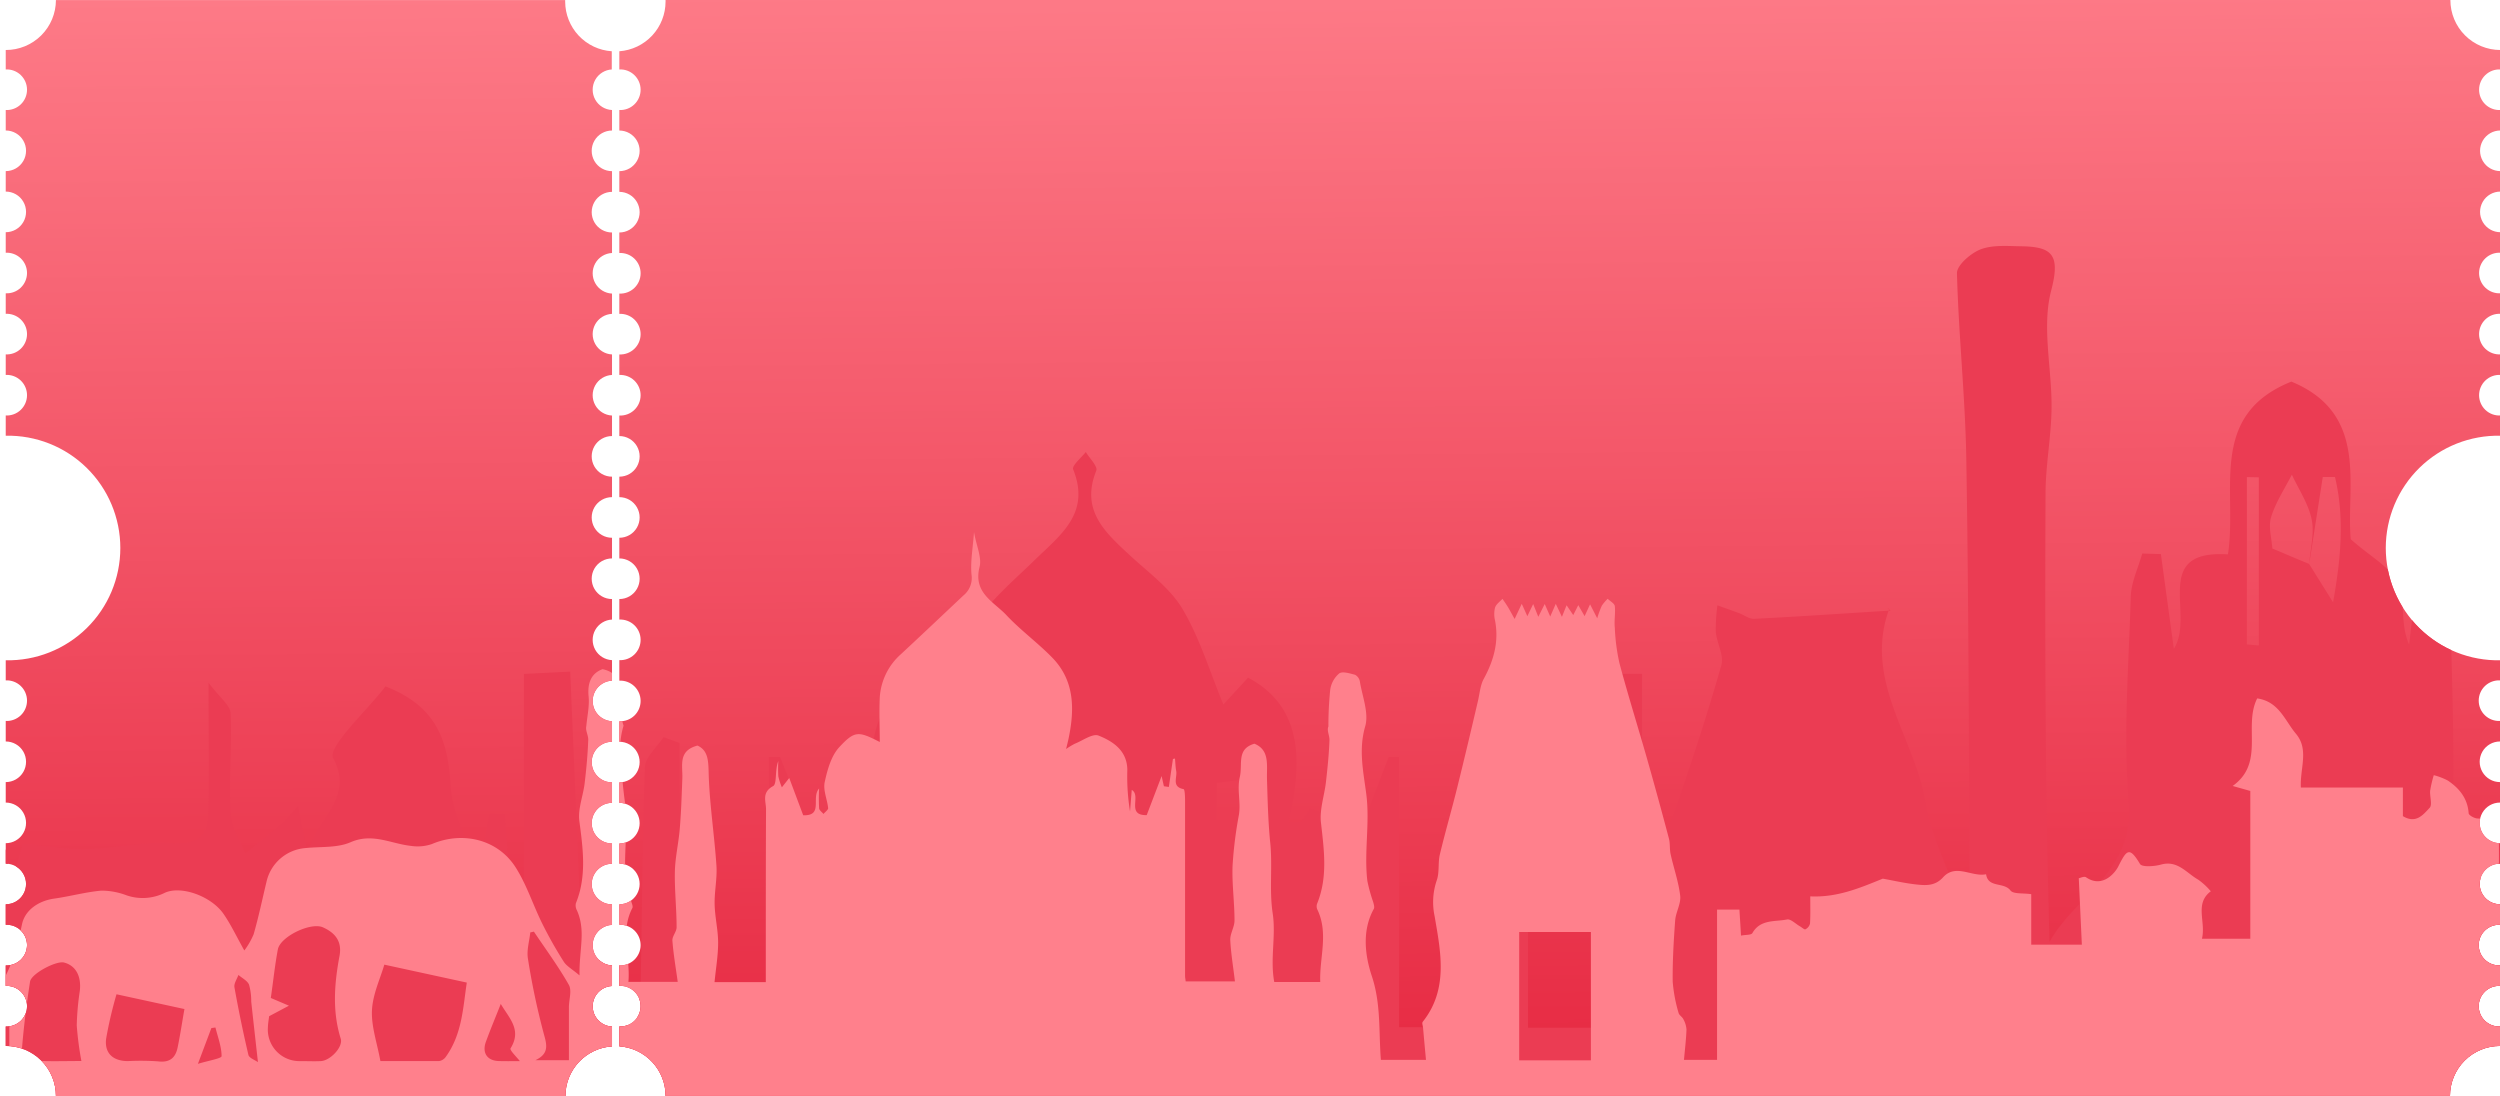 <svg id="Layer_1" data-name="Layer 1" xmlns="http://www.w3.org/2000/svg" xmlns:xlink="http://www.w3.org/1999/xlink" viewBox="0 0 536.47 235.19"><defs><style>.cls-1{fill:none;}.cls-2{clip-path:url(#clip-path);}.cls-3{fill:url(#linear-gradient);}.cls-4{clip-path:url(#clip-path-2);}.cls-5{fill:#eb3c53;}.cls-6{fill:#ff808c;}</style><clipPath id="clip-path"><path class="cls-1" d="M536.47,141.69V146a4.36,4.36,0,1,0,0,8.71v4.4a4.36,4.36,0,0,0,0,8.72v4.39a4.36,4.36,0,0,0,0,8.72v4.39a4.36,4.36,0,0,0,0,8.72v4.4a4.36,4.36,0,1,0,0,8.71v4.4a4.36,4.36,0,1,0,0,8.71v4.18a10.72,10.72,0,0,0-10.73,10.72H142.83a10.68,10.68,0,0,0-9.93-10.64v-4.26a4.36,4.36,0,1,0,0-8.71v-4.4a4.36,4.36,0,1,0,0-8.71v-4.4a4.36,4.36,0,0,0,0-8.72V181a4.36,4.36,0,1,0,0-8.72v-4.39a4.36,4.36,0,0,0,0-8.72v-4.4a4.36,4.36,0,1,0,0-8.71v-4.4a4.36,4.36,0,1,0,0-8.71v-4.4a4.36,4.36,0,0,0,0-8.72V115.4a4.36,4.36,0,0,0,0-8.72v-4.39a4.36,4.36,0,0,0,0-8.72v-4.4a4.36,4.36,0,1,0,0-8.71v-4.4a4.36,4.36,0,1,0,0-8.71V63a4.36,4.36,0,1,0,0-8.71v-4.4a4.36,4.36,0,0,0,0-8.72V36.73a4.36,4.36,0,0,0,0-8.72v-4.4a4.36,4.36,0,1,0,0-8.71V11A10.69,10.69,0,0,0,142.82.34c0-.12,0-.23,0-.34h383a10.73,10.73,0,0,0,10.73,10.73V14.9a4.36,4.36,0,1,0,0,8.71V28a4.36,4.36,0,0,0,0,8.72v4.39a4.36,4.36,0,0,0,0,8.72v4.4a4.36,4.36,0,1,0,0,8.71v4.4a4.36,4.36,0,1,0,0,8.71v4.4a4.36,4.36,0,1,0,0,8.71V93.5a24.1,24.1,0,1,0,0,48.19ZM131.28,14.9V11a10.7,10.7,0,0,1-10-10.65c0-.12,0-.23,0-.34H12A10.73,10.73,0,0,1,1.23,10.73V14.9a4.36,4.36,0,1,1,0,8.71V28a4.36,4.36,0,0,1,0,8.72v4.39a4.36,4.36,0,0,1,0,8.72v4.4a4.36,4.36,0,1,1,0,8.71v4.4a4.36,4.36,0,1,1,0,8.71v4.4a4.36,4.36,0,1,1,0,8.71V93.5a24.1,24.1,0,1,1,0,48.19V146a4.36,4.36,0,1,1,0,8.71v4.4a4.36,4.36,0,1,1,0,8.72v4.39a4.36,4.36,0,1,1,0,8.72v4.39a4.36,4.36,0,1,1,0,8.72v4.4a4.36,4.36,0,1,1,0,8.71v4.4a4.36,4.36,0,1,1,0,8.71v4.18A10.72,10.72,0,0,1,12,235.19H121.33a10.69,10.69,0,0,1,10-10.65v-4.25a4.36,4.36,0,0,1,0-8.71v-4.4a4.36,4.36,0,0,1,0-8.71v-4.4a4.36,4.36,0,0,1,0-8.72V181a4.36,4.36,0,0,1,0-8.72v-4.39a4.36,4.36,0,0,1,0-8.72v-4.4a4.36,4.36,0,0,1,0-8.71v-4.4a4.36,4.36,0,0,1,0-8.71v-4.4a4.36,4.36,0,0,1,0-8.72V115.4a4.36,4.36,0,0,1,0-8.72v-4.39a4.36,4.36,0,0,1,0-8.72v-4.4a4.36,4.36,0,0,1,0-8.71v-4.4a4.36,4.36,0,0,1,0-8.71V63a4.36,4.36,0,0,1,0-8.71v-4.4a4.36,4.36,0,0,1,0-8.72V36.73a4.36,4.36,0,0,1,0-8.72v-4.4a4.36,4.36,0,0,1,0-8.71Z"/></clipPath><linearGradient id="linear-gradient" x1="272.89" y1="-19.43" x2="275.24" y2="235.26" gradientUnits="userSpaceOnUse"><stop offset="0" stop-color="#ff808c"/><stop offset="1" stop-color="#e62841"/></linearGradient><clipPath id="clip-path-2"><rect id="SVGID" class="cls-1" y="-8.98" width="548.31" height="253.94"/></clipPath></defs><title>coupons</title><g class="cls-2"><rect class="cls-3" y="-8.98" width="548.31" height="253.94"/><g class="cls-4"><path class="cls-5" d="M394.3,237.34V219.45H379.55c-.38,5.49-.79,11.25-1.22,17.4h-499c0-10.86.23-21.25-.08-31.62-.24-8.43-4.59-12.72-11.24-11.75-6.17.9-8.4,5.1-8.43,10.82-.05,10.68,0,21.36,0,33H-280.9c-15.24,0-17.54-3.28-13-17.73,1.68-5.39,3.69-11,3.7-16.55,0-18.43-1.73-36.91-.9-55.28.44-9.79,2.1-20.62,12.07-26.94,1.42-.9,2.38-2.53,3.31-3.54,9.25,6,13.61,15,14.83,25.43.72,6.21-.2,12.6-.14,18.9q.27,26.33.81,52.64c0,1.17,1,2.31,2.64,3.46,2.63-24,.22-49,19.1-71,5.24,12.42,10,23.69,14.94,35.44.75-2.52,1.74-5.39,2.46-8.32,4.32-17.38,8.44-34.81,13-52.14.75-2.85,3.2-5.26,3.68-8.28l8.73-22.84c-1.44,10.44,12.14,14.44,5.83,22.23,2.24,3.77,4.55,6.25,5.29,9.14,6,23.12,11.61,46.32,17.36,69.49.31,1.25.68,2.49.83,3l7.38-44.64c19.21-12.84,36.65-13.84,52.87-2.32,15,16.72,5.48,38.45,12.58,57.49.24-2.61.51-5.22.71-7.84s.33-5.37.49-8c.93-15.67,1.74-31.35,2.8-47,2-29,4.08-58.07,6.15-87.39h6.27c1.29,20.37,2.53,40.41,3.83,60.44,1,14.9,1.83,29.8,3.08,44.68.73,8.72,2.12,17.38,3.11,25.28,2.21-9.4,4.06-20,7.43-30,1.08-3.22,6.18-5.1,9.09-7.33,10.15,4,12.13,11.7,12.76,21.1.41,6.15,3.67,12.12,5.95,19.06.63-4.65,1.2-8.84,1.76-13l2.23-.53,11.1,17.24c.45-14,.72-26.9,1.47-39.8.08-1.47,2.78-2.78,4.7-4.58,0,10.24-.17,18.5.05,26.75.17,6.64,5.12,9.58,11.39,6,.65,3.59,1.25,6.83,1.67,9.17.72-2.42,1.68-5.68,2.41-8.15,5.2.47,9.47,1.25,13.71,1.15,6-.15,12.07-1.61,18-1.28,5.17.3,7.93-.84,8.06-6.23.22-8.29.06-16.59.06-28.17,2.37,3.16,4.67,4.82,4.74,6.58.31,7.14-.4,14.33,0,21.47.15,2.91,2,5.73,3.15,8.59,2.63-2.16,5.28-4.31,7.88-6.5.64-.53,1.16-1.22,3.44-3.67,1.16,5.75,2,9.93,2.85,14.11-3.92-8.83,10.45-13.84,4.7-24.35-1.33-2.45,7.39-10.39,11.21-15.45,11.32,4.41,13.43,12,14,21.54.4,6.12,3.93,12,6.06,18.06.67-3.7,1.45-8,2.22-12.28l3.34.05q1,14.32,2,28.64l2.08-.05V144.62l9.94-.5c.9,21.14,1.77,41.83,2.65,62.52l2.85.35c.94-1.3,1.89-2.59,4.32-5.92,1.09,7.81,1.87,13.46,2.66,19.1l1.66.21c.35-3.46.95-6.9,1-10.36.32-15.13.32-30.26.89-45.37.08-2.21,2.61-4.32,4-6.48l3.41,1.26v60.95H165V162.43l2.38,0c1.7,4.22,3.41,8.44,5.43,13.47,3.42-.29,9.44,4.52,10.74-4.58l2.28,5c2.55-11.51-2.32-25.12,12.38-30.3l8.18,9.1c-4.72-18.09,6.5-26,15.58-34.88,5.6-5.45,12.12-10.09,8.31-19.53C230,99.91,232,98.25,233,97c.8,1.34,2.61,3.09,2.25,4-3.45,8.56,1.95,13.29,7.29,18.24,3.94,3.65,8.58,7,11.22,11.45,3.72,6.29,5.87,13.5,8.76,20.49l5.3-5.76c11.9,6.32,11.65,18.23,8.69,31.06l2.71-.15,1.89-2.84,11.19,3.78L298,162.43l2.23,0v58h18.79V159.94l8.87-.77v61.37h13.79V144.59h10.69v39.24l2.41.74c1.72-4,3.72-7.89,5.12-12,3.37-9.88,6.64-19.81,9.49-29.85.6-2.09-1-4.72-1.2-7.13a36.58,36.58,0,0,1,.35-5.7c1.56.57,3.13,1.12,4.68,1.7,1.08.41,2.16,1.26,3.21,1.2,9.21-.46,18.42-1.09,29.27-1.77-1.21-.91-.28-.4-.34-.24-5.52,15.36,5.6,27.63,7.88,41.55,1.25,7.58,5.11,14.73,8.4,23.76.48-3.51,1-5.59,1-7.67-.16-30.06-.19-60.12-.7-90.17-.23-13.22-1.66-26.42-2-39.65,0-1.72,3-4.29,5.07-5.09,2.64-1,5.82-.7,8.75-.66,6.64.1,8.41,1.82,6.4,9.5-2.06,7.87.18,16.8.08,25.26-.07,6.09-1.27,12.16-1.29,18.24-.14,32-.07,63.9.86,96.28,5.5-10,18.23-15,17-29.85-1.23-14.64,0-29.49.43-44.24.09-3.11,1.6-6.18,2.46-9.26l4,.12c.88,6.47,1.77,12.94,2.78,20.33,4.66-7.28-5-21.29,11.61-20.27,2.1-13.57-4.48-29.82,13.61-37.07,16.77,6.92,11.71,22.48,12.74,33.82,4.25,3.8,8.69,6.07,10.2,9.6,1.58,3.71.35,8.62,2.33,13q1.14-9.68,2.27-19.35l3.92-.18c.86,2.73,2.38,5.45,2.47,8.21.51,15.63,1,31.28.8,46.91-.1,7,.53,12.77,8,15.62q9.12-31.41,18.25-62.91c15.46,23.77,17.27,51.11,26.65,76,0-17.16.38-34.33-.12-51.48-.37-12.52,1.76-23.49,12.82-31.1.86-.59,1.14-2,1.47-2.66C604,123,607.55,132.82,609,143.53c.69,5.05-.16,10.3-.12,15.45.1,17.86,0,35.72.61,53.56.2,5.89,2,11.82,3.69,17.55,1.82,6.21-1.28,7.3-6.31,7.26-8.06-.07-16.13,0-24.19,0H394.3ZM495.5,121l5.15,8.25c1.75-9.73,2.44-18.37.41-26.89h-2.62l-2.92,18.71c.24-3.21,1.16-6.55.54-9.59-.68-3.35-2.77-6.43-4.25-9.62-1.54,3-3.48,5.92-4.46,9.12-.63,2.08.14,4.59.27,6.72C490.49,118.91,493,120,495.5,121Zm108.58,96.45c0-20.26,0-39.51,0-58.75,0-6.05-3.78-9.45-8.8-8.79-3.9.51-10.42,4.21-10.52,6.72-.87,20.24-.49,40.54-.49,60.82Zm-869.7-.17c0-19.86,0-39.08,0-58.3,0-6.92-4.37-9.54-10.44-9.36-5.69.18-9.5,2.9-9.47,9.41.09,19.25,0,38.5,0,58.25ZM-148,149.81l.24,2.48h34.22c0-.83,0-1.66,0-2.48Zm630.16-11.53,2.56.23V102.43l-2.56-.05ZM195.06,167v9.41l9.41-.52v-8.08Zm66.06,9.1h9.94c-.25-3.24-.48-6.18-.72-9.27L261.12,168Z"/><path class="cls-6" d="M-57.21,227.78c.44-.56,1.15-1.07,1.26-1.68a19.58,19.58,0,0,0,.07-3.43c.14-14.86-.06-29.73.58-44.57.27-6.28.86-12.82,5.28-18.25,1.48-1.81,1.54-4.77,2.24-7.19.11.4.23,1,.44,1.62.81,2.39,1.23,5.05,2.58,7.09a21.88,21.88,0,0,1,3.7,11.78c.46,17.41.83,34.82,1.24,52.22,0,.62.09,1.24.15,2.09h6.13c0-1.05.14-2.15.14-3.25,0-7.71,0-15.41,0-23.11s-.24-15.61.48-23.33c.55-6,.82-12.2,5-17.44,1.64-2.08,1.85-5.29,2.69-7.89-.21-.2.13,0,.11.12-.47,4.75,2.35,8.17,4.58,11.91a17.58,17.58,0,0,1,1.8,6,61.53,61.53,0,0,1,.87,8.87c.22,15.38.32,30.76.47,46.14,0,.61.14,1.21.23,2H2V214.37l-4.12,1.15L-2.8,215c4.62-4.68,6.23-10.58,7.52-16.66.65-3.06,3.54-5,6.77-5.49,3.43-.47,6.8-1.42,10.24-1.73a15.2,15.2,0,0,1,5.41,1,10.61,10.61,0,0,0,8.13-.49c3.5-1.7,10,.65,12.66,4.43,1.64,2.35,2.86,5,4.5,7.9a15.93,15.93,0,0,0,2-3.48c1.06-3.68,1.84-7.45,2.74-11.18A9.3,9.3,0,0,1,65.41,182c3.29-.36,6.91,0,9.8-1.26,4.72-2.07,8.68.32,13,.78a9.37,9.37,0,0,0,4.45-.39c6.5-2.77,14-1.11,17.9,4.86,2.43,3.75,3.8,8.17,5.81,12.22a88.43,88.43,0,0,0,4.57,8.1c.61,1,1.75,1.59,3.42,3-.12-5.31,1.41-9.66-.58-14a2.15,2.15,0,0,1-.2-1.49c2.36-5.82,1.52-11.68.74-17.66-.33-2.61.82-5.38,1.14-8.1.37-3.1.66-6.22.77-9.33,0-1-.63-2-.42-2.87.19-2.14.7-4.31.5-6.41-.3-3,.64-5,3-5.86,4,.9,3.6,3.69,3.56,6.48a19.44,19.44,0,0,0,.94,5.65,16.62,16.62,0,0,0-.69,3.82,111.55,111.55,0,0,0,.92,12.13c.92,6.05-.42,12.1.34,18.12a26.67,26.67,0,0,0,1.07,3.62c.14.48.43,1.11.24,1.46-2.69,5.16-.38,10.45-.84,15.82h10.58c-.41-3-.92-5.9-1.14-8.83-.08-.93.91-1.93.9-2.89,0-4-.46-8-.37-12,.07-3,.8-6.08,1.05-9.13.3-3.57.41-7.15.55-10.73.12-2.81-1-6,3.25-7.12,2.51,1.14,2.32,3.72,2.42,6.62.24,6.4,1.22,12.76,1.65,19.16.18,2.74-.45,5.52-.39,8.28s.74,5.45.75,8.18-.48,5.57-.77,8.52h11v-3.4c0-11.25,0-22.49.05-33.73,0-1.65-1-3.56,1.53-4.94.86-.47.33-3.47,1.11-5.37a27.57,27.57,0,0,0,0,3.28,13,13,0,0,0,.76,2.36l1.58-2,3,8c4.4.14,1.64-3.77,3.41-5.75a40.38,40.38,0,0,0,0,4.21c0,.45.61.84.94,1.26.34-.42,1-.87,1-1.25-.19-1.88-1.11-3.85-.74-5.57.57-2.65,1.39-5.65,3.15-7.54,3.35-3.61,4.14-3.38,8.67-1.09,0-3.07-.15-6.33,0-9.57a13.49,13.49,0,0,1,4.56-9.29c4.49-4.17,8.94-8.39,13.4-12.59a4.83,4.83,0,0,0,1.73-4.43c-.27-2.78.28-5.65.53-9.16.52,3,1.71,5.44,1.19,7.49-1.42,5.56,3.07,7.46,5.77,10.34,3.05,3.25,6.71,5.91,9.82,9.1,4.8,4.92,4.83,11,3.54,17.25-.14.69-.32,1.36-.56,2.37a15.15,15.15,0,0,1,1.86-1.13c1.72-.68,3.84-2.26,5.11-1.75,3.14,1.25,6.16,3.26,6.17,7.41a46.68,46.68,0,0,0,.58,8.87c.12-1.49.24-3,.37-4.63,2.14,1.25-1.28,5.5,3.21,5.42l3.2-8.39c.11.51.3,1.35.49,2.19l1.06.15c.29-2,.58-4,.88-6l.44-.1c.08.9.1,1.81.26,2.69.26,1.36-1.05,3.36,1.58,3.88.28.06.32,1.71.32,2.61q0,18.74,0,37.48c0,.31.07.62.13,1.16h10.57c-.35-3-.85-5.91-1-8.85-.06-1.39.91-2.8.91-4.2,0-3.9-.56-7.82-.42-11.71a87.76,87.76,0,0,1,1.37-11c.44-2.7-.45-5.34.19-8.11s-.75-6,3.13-7.13c3.33,1.36,2.62,4.59,2.7,7.59.14,4.58.24,9.16.7,13.71.51,5-.23,10.13.52,15.07s-.59,9.79.34,14.77h9.87c-.21-5.23,1.86-10.46-.66-15.63a1.71,1.71,0,0,1,0-1.22c2.31-5.71,1.47-11.49.81-17.37-.32-2.84.75-5.81,1.08-8.74s.65-6,.75-9c0-1-.6-2-.23-2.88a77,77,0,0,1,.39-7.9,5.62,5.62,0,0,1,1.93-3.48c.7-.51,2.26,0,3.37.28a2,2,0,0,1,1.05,1.39c.52,3.26,2,6.84,1.14,9.74-1.44,5-.36,9.77.25,14.5.8,6.25-.51,12.44.23,18.63a35.33,35.33,0,0,0,1.25,4.52c.13.48.33,1.12.13,1.48-2.62,4.72-1.84,10.12-.43,14.39,2,6,1.47,11.9,1.95,18H306c-.22-2.34-.42-4.51-.61-6.68,0-.5-.32-1.2-.09-1.49,5.57-7,3.85-15.06,2.55-22.67a14.45,14.45,0,0,1,.48-7.75c.58-1.7.22-3.69.64-5.47,1.15-4.83,2.55-9.59,3.74-14.41,1.53-6.17,3-12.37,4.44-18.56.38-1.6.49-3.37,1.26-4.76,2.17-4,3.26-8,2.41-12.49a5.8,5.8,0,0,1,0-2.78c.24-.72,1-1.26,1.6-1.87.38.57.79,1.14,1.15,1.73s.77,1.37,1.45,2.58l1.53-3.25,1.2,2.66,1.25-2.61c.43,1.06.68,1.68,1.1,2.74.51-1,.85-1.7,1.38-2.74l1.18,2.68,1.19-2.72c.51,1.08.82,1.72,1.32,2.79l1-2.49,1.43,2.11,1.08-2.13,1.36,2.36c.41-.88.7-1.52,1.17-2.54l1.53,3a22.09,22.09,0,0,1,1-2.72,9.55,9.55,0,0,1,1.25-1.47c.53.53,1.46,1,1.53,1.58.17,1.52-.17,3.1,0,4.64a42,42,0,0,0,1,7.62c1.83,6.84,3.95,13.59,5.89,20.39q2.44,8.58,4.72,17.22c.29,1.08.12,2.28.37,3.38.66,3,1.71,5.91,2.05,8.92.19,1.69-.94,3.49-1.08,5.27-.32,4.37-.58,8.76-.53,13.14a32.67,32.67,0,0,0,1.26,6.7c.11.48.74.82,1,1.31a5.37,5.37,0,0,1,.7,2.23c-.07,2.11-.33,4.21-.54,6.54h7.1V195.19h4.8c.11,1.79.22,3.52.34,5.58,1-.2,2.19-.1,2.44-.54,1.7-3,4.83-2.4,7.43-2.92.79-.16,1.83.93,2.75,1.45.41.23,1,.78,1.19.66a1.83,1.83,0,0,0,1-1.25c.11-1.85.05-3.7.05-5.82,5.76.27,10.57-1.77,15.56-3.8,2.13.37,4.76,1,7.42,1.27,2,.21,3.88.26,5.53-1.57,2.73-3,6.16,0,9.22-.65.43,3,3.81,1.61,5.23,3.48.61.81,2.66.53,4.46.8v10.83h10.86c-.22-4.74-.43-9.37-.66-14.26.23,0,1.14-.48,1.56-.2,3.42,2.37,6.15-.78,6.94-2.36,1.78-3.55,2.37-4.28,4.64-.49.43.71,3.06.53,4.5.13,3.59-1,5.47,1.82,8,3.24a14.73,14.73,0,0,1,2.69,2.49c-3.55,2.64-1,6.58-1.9,10.18h10.38V169.73l-3.79-1.07c7-5,2.23-12.82,5.27-18.79,4.68.68,5.93,4.75,8.3,7.57,2.88,3.42.84,7.41,1.07,11.56h21.89v6.13c2.84,1.73,4.39-.36,5.74-1.78.63-.66,0-2.43.11-3.68a25.92,25.92,0,0,1,.78-3.33,13.76,13.76,0,0,1,3,1.15c2.49,1.67,4.26,3.84,4.48,7,0,.44,1.13,1.06,1.79,1.14a42.38,42.38,0,0,0,4.71,0v14.08c4.43,4.39,9.64,2.07,14.54,3.05v7.26h4.3c.08-1.41.17-2.9.27-4.57,4.5-.36,7.66,2.06,10.48,5.28l.64-.7V187.74h8.51l.11-.61-2-1.16.1-.66h32.21v42.36l1.2.07c.12-.89.29-1.77.35-2.66s0-1.85,0-2.06c2.81-1.38,5.39-2.22,7.44-3.76,3.16-2.37,6.69-2.31,11.27-2.1l-9.4-14.22,13.76,1.52c6.48-12,13.21-24.09,27.36-29.29l1.3,4c5.23-5.46,9.67-11.37,17-14.85l-2.9,6.57.22.1c1.94-2.53,3.87-5.06,6.19-8.07l6,7.58.29-.15-2.67-6c7.37,3.5,11.91,9.29,17,14.92.5-1.63.86-2.81,1.32-4.33,5.14,2.36,10.21,5,13.72,9.3,4.65,5.64,8.51,11.95,12.48,18.12,1.06,1.65,1.78,2.27,3.84,1.86,3.44-.68,7-.83,11-1.26-3.07,4.72-5.93,9.1-8.79,13.48l.44.82c5.3-1.24,9.28,1.23,13.26,4,1.09.75,2.74.7,4.41,1.08.12,1.58.24,3.29.38,5.18l3.14.26v20a16.72,16.72,0,0,0-1.86-.18q-62.44-.08-124.89-.12c-33.61,0-67.22.1-100.83.11q-112.39,0-224.78,0-67.29,0-134.58-.12c-33.5,0-67,.1-100.51.12q-60.42,0-120.85,0c-1.24,0-2.49.11-3.73.18Zm398.6-.24V200H326v27.54ZM57.75,218.07c-.08.7-.24,1.53-.26,2.35a6.77,6.77,0,0,0,7,7.28c1.45,0,2.91.07,4.36,0,2.05-.11,4.81-3.05,4.27-4.8-1.85-5.93-1.37-11.85-.26-17.8.57-3.07-.92-4.92-3.55-6.1s-9.19,2-9.69,4.75c-.65,3.45-1,6.95-1.51,10.4L62,215.81Zm23.88,9.62c4.13,0,8.37,0,12.61,0a2.16,2.16,0,0,0,1.41-.89c3.55-4.91,3.71-10.69,4.52-15.95L82.47,207c-.84,2.93-2.48,6.32-2.65,9.79S80.93,223.83,81.63,227.69Zm-64.16,0a68.49,68.49,0,0,1-1-7.66,57.78,57.78,0,0,1,.66-7.4c.36-3.16-.88-5.43-3.38-6.08-1.65-.44-7,2.35-7.3,4.08-.73,4.72-1.33,9.46-1.72,14.22-.07.89,1,2.66,1.71,2.71C10.06,227.82,13.69,227.68,17.47,227.68ZM634.4,222v5.48h38.88V222ZM685,227.48H723.9V222H685ZM25,213.36a88.36,88.36,0,0,0-2.22,9.5c-.41,3.17,1.49,4.83,4.66,4.84a52.63,52.63,0,0,1,6.53.06c2.5.31,3.71-.82,4.15-3,.58-2.82,1-5.67,1.46-8.23Zm89.55-13.44-.76.17c-.19,1.88-.81,3.84-.5,5.64a155.61,155.61,0,0,0,3.53,16.58c.69,2.41.67,3.95-1.93,5.2h7.19c0-3.91,0-7.63,0-11.35,0-1.62.67-3.59,0-4.8C119.84,207.4,117.11,203.71,114.57,199.92Zm-3,27.78c-.61-.81-2.21-2.34-2-2.72,2.5-4-.31-6.49-2.09-9.55-1.14,2.89-2.22,5.46-3.18,8.09-.89,2.41.26,4.1,2.77,4.17C108.82,227.74,110.58,227.7,111.54,227.7Zm-56.2.22c-.52-4.73-1-8.89-1.44-13a13,13,0,0,0-.47-3.63c-.38-.86-1.49-1.4-2.28-2.08-.31.89-1,1.85-.85,2.66.87,4.86,1.87,9.71,3,14.52C53.49,227.05,54.76,227.49,55.34,227.92Zm-12.88.37c2.24-.69,5.07-1.15,5.08-1.65,0-2-.81-4.1-1.32-6.15l-.87.12Z"/></g></g></svg>